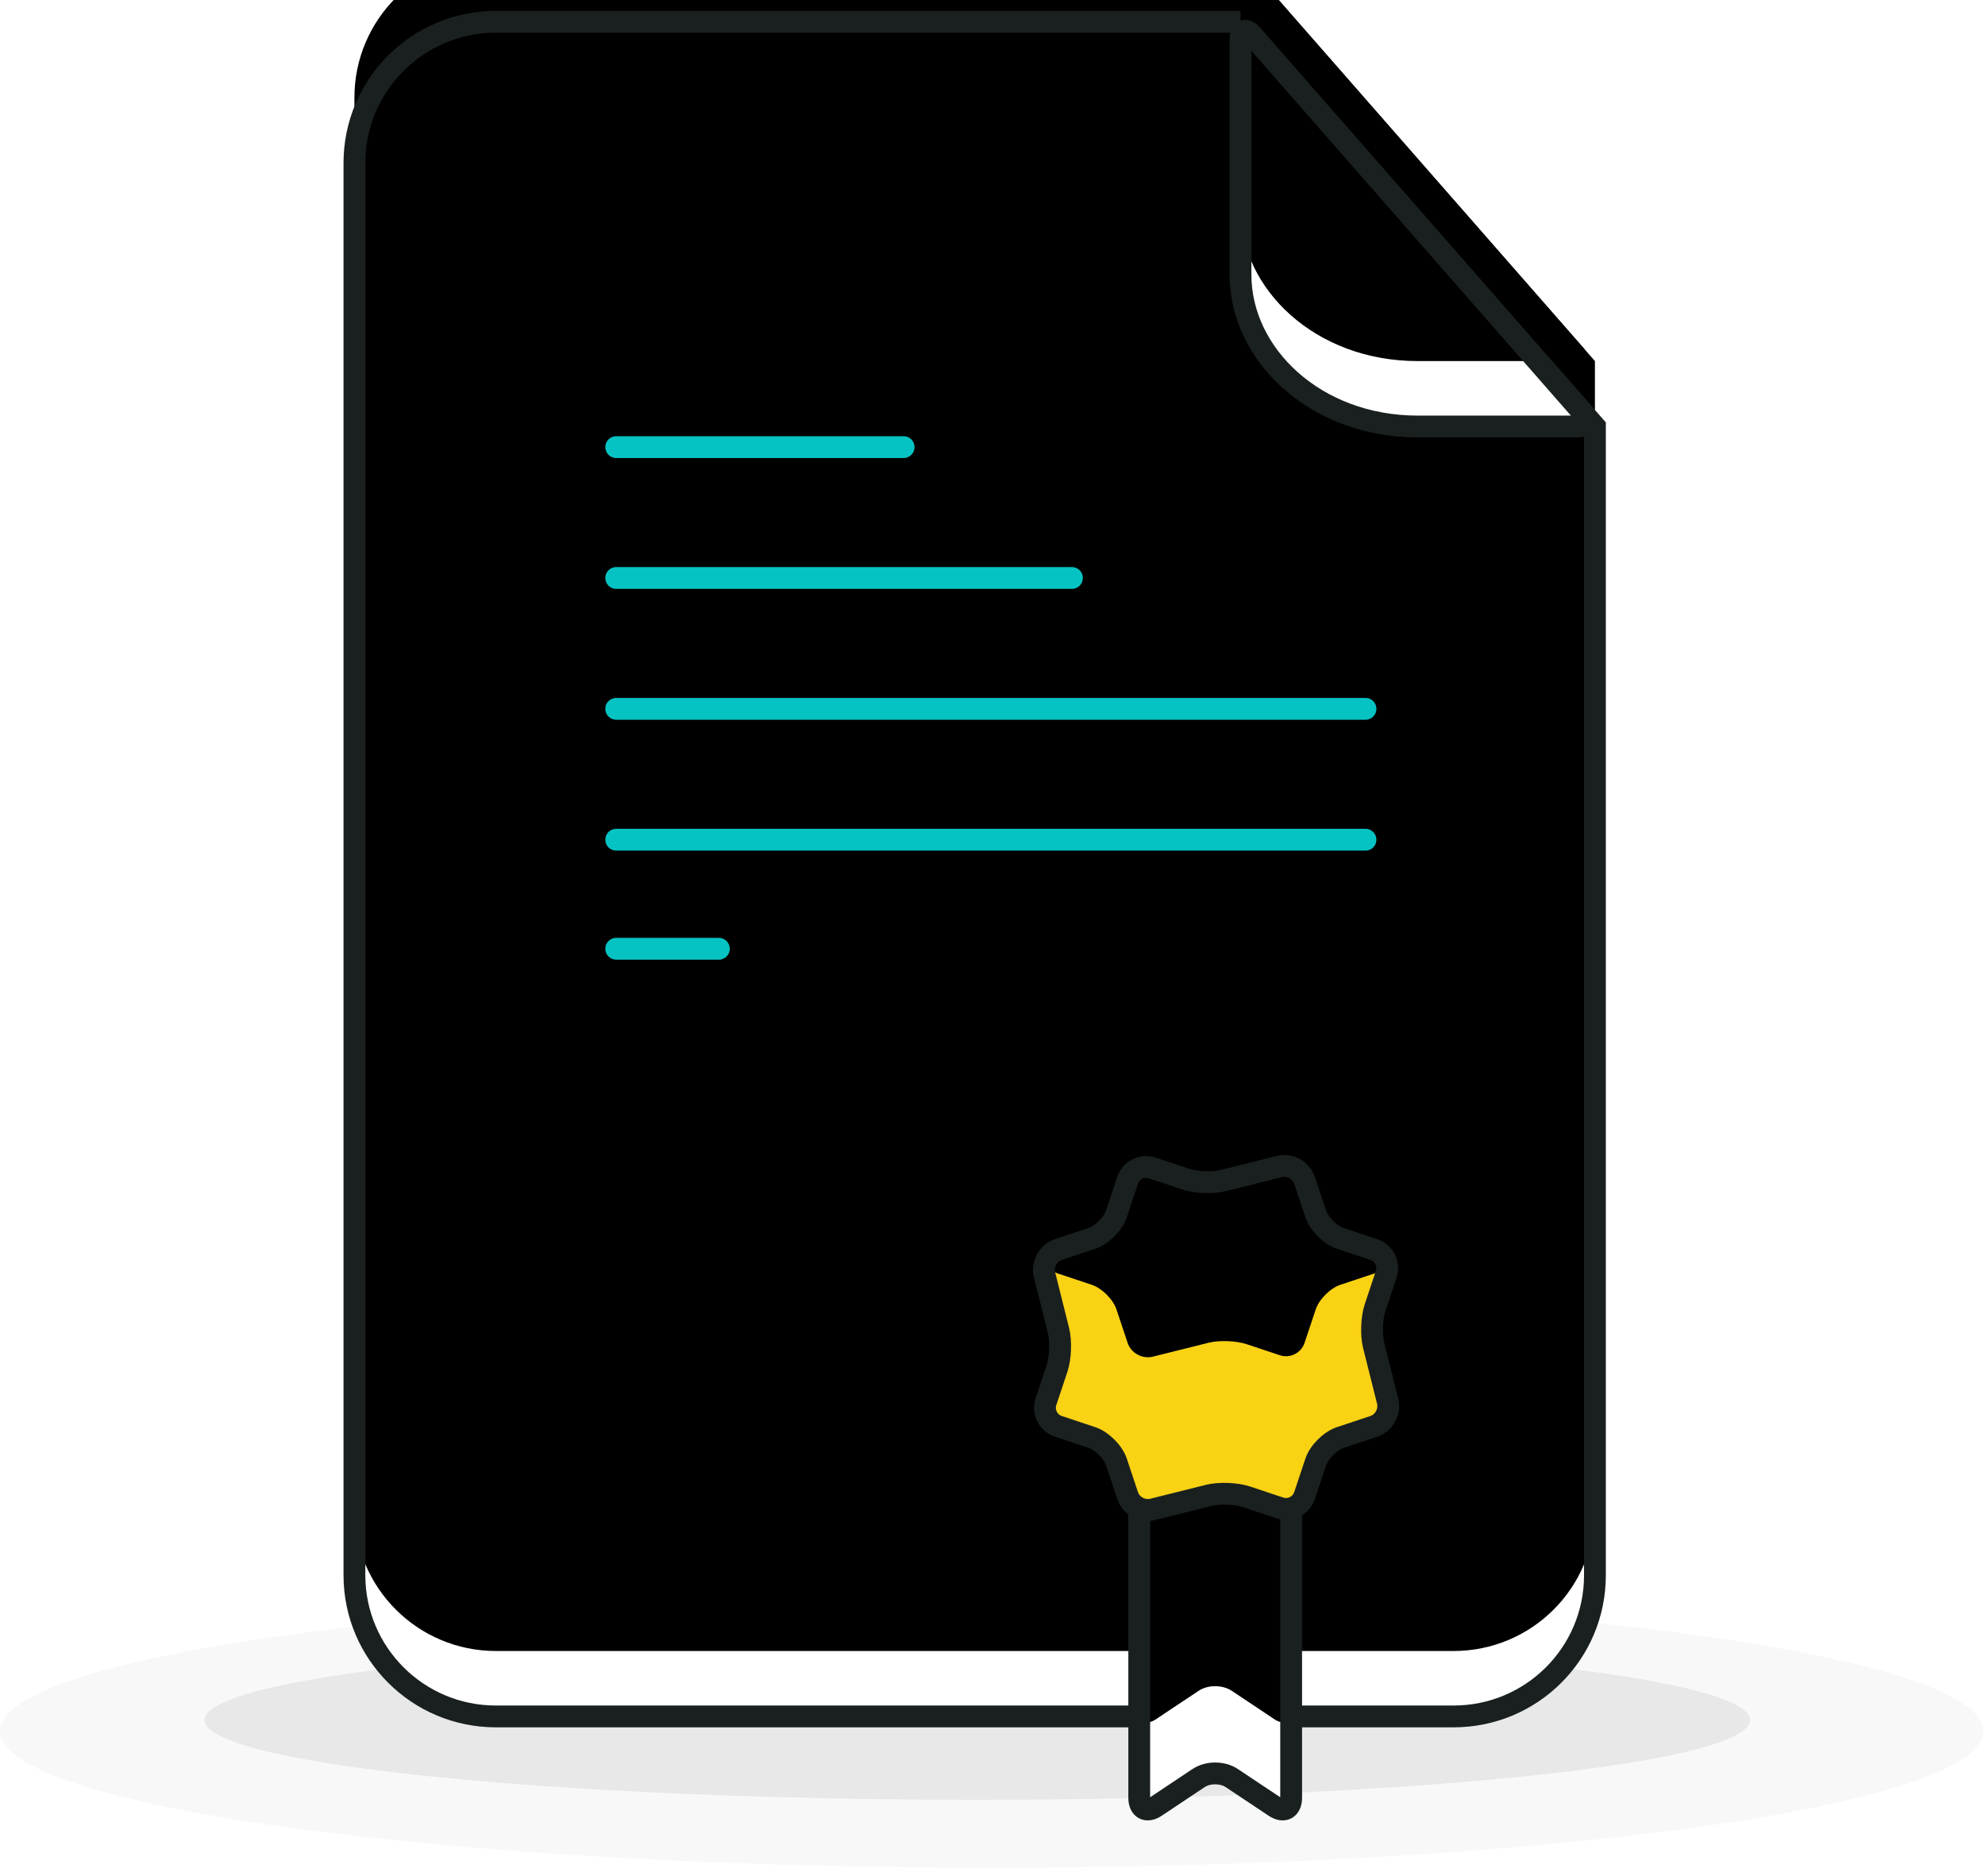 <?xml version="1.0" encoding="UTF-8"?>
<svg width="91px" height="86px" viewBox="0 0 91 86" version="1.1" xmlns="http://www.w3.org/2000/svg" xmlns:xlink="http://www.w3.org/1999/xlink">
    <!-- Generator: Sketch 46.2 (44496) - http://www.bohemiancoding.com/sketch -->
    <title>policy</title>
    <desc>Created with Sketch.</desc>
    <defs>
        <path d="M16.248,6.474 C16.248,2.899 19.153,0 22.73,0 L56.869,0 L73.118,18.555 L73.118,71.227 C73.118,74.801 70.22,77.697 66.636,77.697 L22.731,77.697 C19.151,77.697 16.248,74.793 16.248,71.223 L16.248,6.474 Z" id="path-1"></path>
        <filter x="-3.5%" y="-2.6%" width="107.0%" height="105.1%" filterUnits="objectBoundingBox" id="filter-2">
            <feOffset dx="0" dy="-3" in="SourceAlpha" result="shadowOffsetInner1"></feOffset>
            <feComposite in="shadowOffsetInner1" in2="SourceAlpha" operator="arithmetic" k2="-1" k3="1" result="shadowInnerInner1"></feComposite>
            <feColorMatrix values="0 0 0 0 0.936   0 0 0 0 0.936   0 0 0 0 0.936  0 0 0 1 0" type="matrix" in="shadowInnerInner1"></feColorMatrix>
        </filter>
        <path d="M72.587,17.948 C72.88,18.283 72.748,18.555 72.309,18.555 L64.994,18.555 C60.284,18.554 56.869,15.243 56.869,11.597 L56.869,0.815 C56.869,0.365 57.112,0.277 57.401,0.607 L72.587,17.948 Z" id="path-3"></path>
        <filter x="-12.6%" y="-11.0%" width="125.2%" height="122.0%" filterUnits="objectBoundingBox" id="filter-4">
            <feOffset dx="0" dy="-3" in="SourceAlpha" result="shadowOffsetInner1"></feOffset>
            <feComposite in="shadowOffsetInner1" in2="SourceAlpha" operator="arithmetic" k2="-1" k3="1" result="shadowInnerInner1"></feComposite>
            <feColorMatrix values="0 0 0 0 0.936   0 0 0 0 0.936   0 0 0 0 0.936  0 0 0 1 0" type="matrix" in="shadowInnerInner1"></feColorMatrix>
        </filter>
        <path d="M52.227,59.143 L59.191,59.143 L59.191,81.427 C59.191,81.929 58.857,82.114 58.435,81.833 L56.464,80.52 C56.047,80.242 55.375,80.239 54.953,80.52 L52.983,81.833 C52.565,82.111 52.227,81.934 52.227,81.427 L52.227,59.143 Z" id="path-5"></path>
        <filter x="-35.9%" y="-11.0%" width="171.8%" height="121.9%" filterUnits="objectBoundingBox" id="filter-6">
            <feOffset dx="0" dy="-4" in="SourceAlpha" result="shadowOffsetInner1"></feOffset>
            <feComposite in="shadowOffsetInner1" in2="SourceAlpha" operator="arithmetic" k2="-1" k3="1" result="shadowInnerInner1"></feComposite>
            <feColorMatrix values="0 0 0 0 0.936   0 0 0 0 0.936   0 0 0 0 0.936  0 0 0 1 0" type="matrix" in="shadowInnerInner1"></feColorMatrix>
        </filter>
        <path d="M57.139,67.626 C56.669,67.47 55.891,67.443 55.417,67.561 L52.851,68.202 C52.369,68.323 51.85,68.037 51.695,67.571 L51.184,66.038 C51.027,65.57 50.517,65.062 50.051,64.907 L48.517,64.396 C48.048,64.24 47.795,63.73 47.951,63.264 L48.462,61.731 C48.618,61.262 48.646,60.485 48.527,60.011 L47.886,57.447 C47.765,56.965 48.051,56.447 48.517,56.292 L50.051,55.781 C50.52,55.625 51.029,55.115 51.184,54.649 L51.695,53.116 C51.852,52.648 52.362,52.395 52.828,52.551 L54.362,53.062 C54.831,53.218 55.609,53.245 56.084,53.127 L58.65,52.486 C59.132,52.365 59.65,52.651 59.805,53.116 L60.317,54.649 C60.473,55.118 60.984,55.626 61.449,55.781 L62.984,56.292 C63.453,56.448 63.705,56.958 63.55,57.424 L63.039,58.957 C62.882,59.426 62.855,60.203 62.973,60.677 L63.615,63.241 C63.735,63.723 63.449,64.241 62.984,64.396 L61.449,64.907 C60.98,65.063 60.472,65.573 60.317,66.038 L59.805,67.571 C59.649,68.04 59.139,68.292 58.673,68.137 L57.139,67.626 Z" id="path-7"></path>
        <filter x="-25.3%" y="-25.4%" width="150.7%" height="150.7%" filterUnits="objectBoundingBox" id="filter-8">
            <feOffset dx="0" dy="-7" in="SourceAlpha" result="shadowOffsetInner1"></feOffset>
            <feComposite in="shadowOffsetInner1" in2="SourceAlpha" operator="arithmetic" k2="-1" k3="1" result="shadowInnerInner1"></feComposite>
            <feColorMatrix values="0 0 0 0 0.936   0 0 0 0 0.936   0 0 0 0 0.936  0 0 0 1 0" type="matrix" in="shadowInnerInner1"></feColorMatrix>
        </filter>
        <path d="M28.25,25.5 L49.141,25.5" id="path-9"></path>
        <filter x="-12.0%" y="-250.0%" width="123.9%" height="600.0%" filterUnits="objectBoundingBox" id="filter-10">
            <feOffset dx="0" dy="-4" in="SourceAlpha" result="shadowOffsetInner1"></feOffset>
            <feComposite in="shadowOffsetInner1" in2="SourceAlpha" operator="arithmetic" k2="-1" k3="1" result="shadowInnerInner1"></feComposite>
            <feColorMatrix values="0 0 0 0 0.98   0 0 0 0 0.824   0 0 0 0 0.078  0 0 0 1 0" type="matrix" in="shadowInnerInner1"></feColorMatrix>
        </filter>
        <path d="M28.25,42.5 L32.955,42.5" id="path-11"></path>
        <filter x="-53.1%" y="-250.0%" width="206.3%" height="600.0%" filterUnits="objectBoundingBox" id="filter-12">
            <feOffset dx="0" dy="-4" in="SourceAlpha" result="shadowOffsetInner1"></feOffset>
            <feComposite in="shadowOffsetInner1" in2="SourceAlpha" operator="arithmetic" k2="-1" k3="1" result="shadowInnerInner1"></feComposite>
            <feColorMatrix values="0 0 0 0 0.98   0 0 0 0 0.824   0 0 0 0 0.078  0 0 0 1 0" type="matrix" in="shadowInnerInner1"></feColorMatrix>
        </filter>
        <path d="M28.25,19.5 L41.425,19.5" id="path-13"></path>
        <filter x="-19.0%" y="-250.0%" width="138.0%" height="600.0%" filterUnits="objectBoundingBox" id="filter-14">
            <feOffset dx="0" dy="-4" in="SourceAlpha" result="shadowOffsetInner1"></feOffset>
            <feComposite in="shadowOffsetInner1" in2="SourceAlpha" operator="arithmetic" k2="-1" k3="1" result="shadowInnerInner1"></feComposite>
            <feColorMatrix values="0 0 0 0 0.894   0 0 0 0 0.875   0 0 0 0 1  0 0 0 1 0" type="matrix" in="shadowInnerInner1"></feColorMatrix>
        </filter>
        <path d="M28.25,31.5 L62.599,31.5" id="path-15"></path>
        <filter x="-7.3%" y="-250.0%" width="114.6%" height="600.0%" filterUnits="objectBoundingBox" id="filter-16">
            <feOffset dx="0" dy="-4" in="SourceAlpha" result="shadowOffsetInner1"></feOffset>
            <feComposite in="shadowOffsetInner1" in2="SourceAlpha" operator="arithmetic" k2="-1" k3="1" result="shadowInnerInner1"></feComposite>
            <feColorMatrix values="0 0 0 0 0.98   0 0 0 0 0.824   0 0 0 0 0.078  0 0 0 1 0" type="matrix" in="shadowInnerInner1"></feColorMatrix>
        </filter>
        <path d="M28.25,37.5 L62.599,37.5" id="path-17"></path>
        <filter x="-7.3%" y="-250.0%" width="114.6%" height="600.0%" filterUnits="objectBoundingBox" id="filter-18">
            <feOffset dx="0" dy="-4" in="SourceAlpha" result="shadowOffsetInner1"></feOffset>
            <feComposite in="shadowOffsetInner1" in2="SourceAlpha" operator="arithmetic" k2="-1" k3="1" result="shadowInnerInner1"></feComposite>
            <feColorMatrix values="0 0 0 0 0.98   0 0 0 0 0.824   0 0 0 0 0.078  0 0 0 1 0" type="matrix" in="shadowInnerInner1"></feColorMatrix>
        </filter>
    </defs>
    <g id="F&amp;Q" stroke="none" stroke-width="1" fill="none" fill-rule="evenodd">
        <g transform="translate(-457, -622)" id="policy">
            <g transform="translate(457, 623)">
                <ellipse id="Oval-16-Copy-3" fill="#E1DFDF" opacity="0.246" cx="45.466" cy="78.374" rx="45.466" ry="6.26"></ellipse>
                <ellipse id="Oval-14" fill="#B3B3B3" opacity="0.246" cx="44.802" cy="77.862" rx="35.425" ry="3.658"></ellipse>
                <g id="Rectangle-37-Copy-2">
                    <use fill="#FFFFFF" fill-rule="evenodd" xlink:href="#path-1"></use>
                    <use fill="black" fill-opacity="1" filter="url(#filter-2)" xlink:href="#path-1"></use>
                    <use stroke="#1A2020" stroke-width="1" xlink:href="#path-1"></use>
                </g>
                <g id="Combined-Shape-Copy-14">
                    <use fill="#FFFFFF" fill-rule="evenodd" xlink:href="#path-3"></use>
                    <use fill="black" fill-opacity="1" filter="url(#filter-4)" xlink:href="#path-3"></use>
                    <use stroke="#1A2020" stroke-width="1" xlink:href="#path-3"></use>
                </g>
                <g id="Rectangle-38-Copy-2">
                    <use fill="#FFFFFF" fill-rule="evenodd" xlink:href="#path-5"></use>
                    <use fill="black" fill-opacity="1" filter="url(#filter-6)" xlink:href="#path-5"></use>
                    <use stroke="#1A2020" stroke-width="1" xlink:href="#path-5"></use>
                </g>
                <g id="Star-Copy-2">
                    <use fill="#FAD214" fill-rule="evenodd" xlink:href="#path-7"></use>
                    <use fill="black" fill-opacity="1" filter="url(#filter-8)" xlink:href="#path-7"></use>
                    <use stroke="#1A2020" stroke-width="1" xlink:href="#path-7"></use>
                </g>
                <g id="Line-Copy-34" stroke-linecap="round">
                    <use fill="#FFFFFF" fill-rule="evenodd" xlink:href="#path-9"></use>
                    <use fill="black" fill-opacity="1" filter="url(#filter-10)" xlink:href="#path-9"></use>
                    <use stroke="#06C3C3" stroke-width="1" xlink:href="#path-9"></use>
                </g>
                <g id="Line-Copy-37" stroke-linecap="round">
                    <use fill="#FFFFFF" fill-rule="evenodd" xlink:href="#path-11"></use>
                    <use fill="black" fill-opacity="1" filter="url(#filter-12)" xlink:href="#path-11"></use>
                    <use stroke="#06C3C3" stroke-width="1" xlink:href="#path-11"></use>
                </g>
                <g id="Line-Copy-39" stroke-linecap="round">
                    <use fill="#FFFFFF" fill-rule="evenodd" xlink:href="#path-13"></use>
                    <use fill="black" fill-opacity="1" filter="url(#filter-14)" xlink:href="#path-13"></use>
                    <use stroke="#06C3C3" stroke-width="1" xlink:href="#path-13"></use>
                </g>
                <g id="Line-Copy-40" stroke-linecap="round">
                    <use fill="#FFFFFF" fill-rule="evenodd" xlink:href="#path-15"></use>
                    <use fill="black" fill-opacity="1" filter="url(#filter-16)" xlink:href="#path-15"></use>
                    <use stroke="#06C3C3" stroke-width="1" xlink:href="#path-15"></use>
                </g>
                <g id="Line-Copy-41" stroke-linecap="round">
                    <use fill="#FFFFFF" fill-rule="evenodd" xlink:href="#path-17"></use>
                    <use fill="black" fill-opacity="1" filter="url(#filter-18)" xlink:href="#path-17"></use>
                    <use stroke="#06C3C3" stroke-width="1" xlink:href="#path-17"></use>
                </g>
            </g>
        </g>
    </g>
</svg>